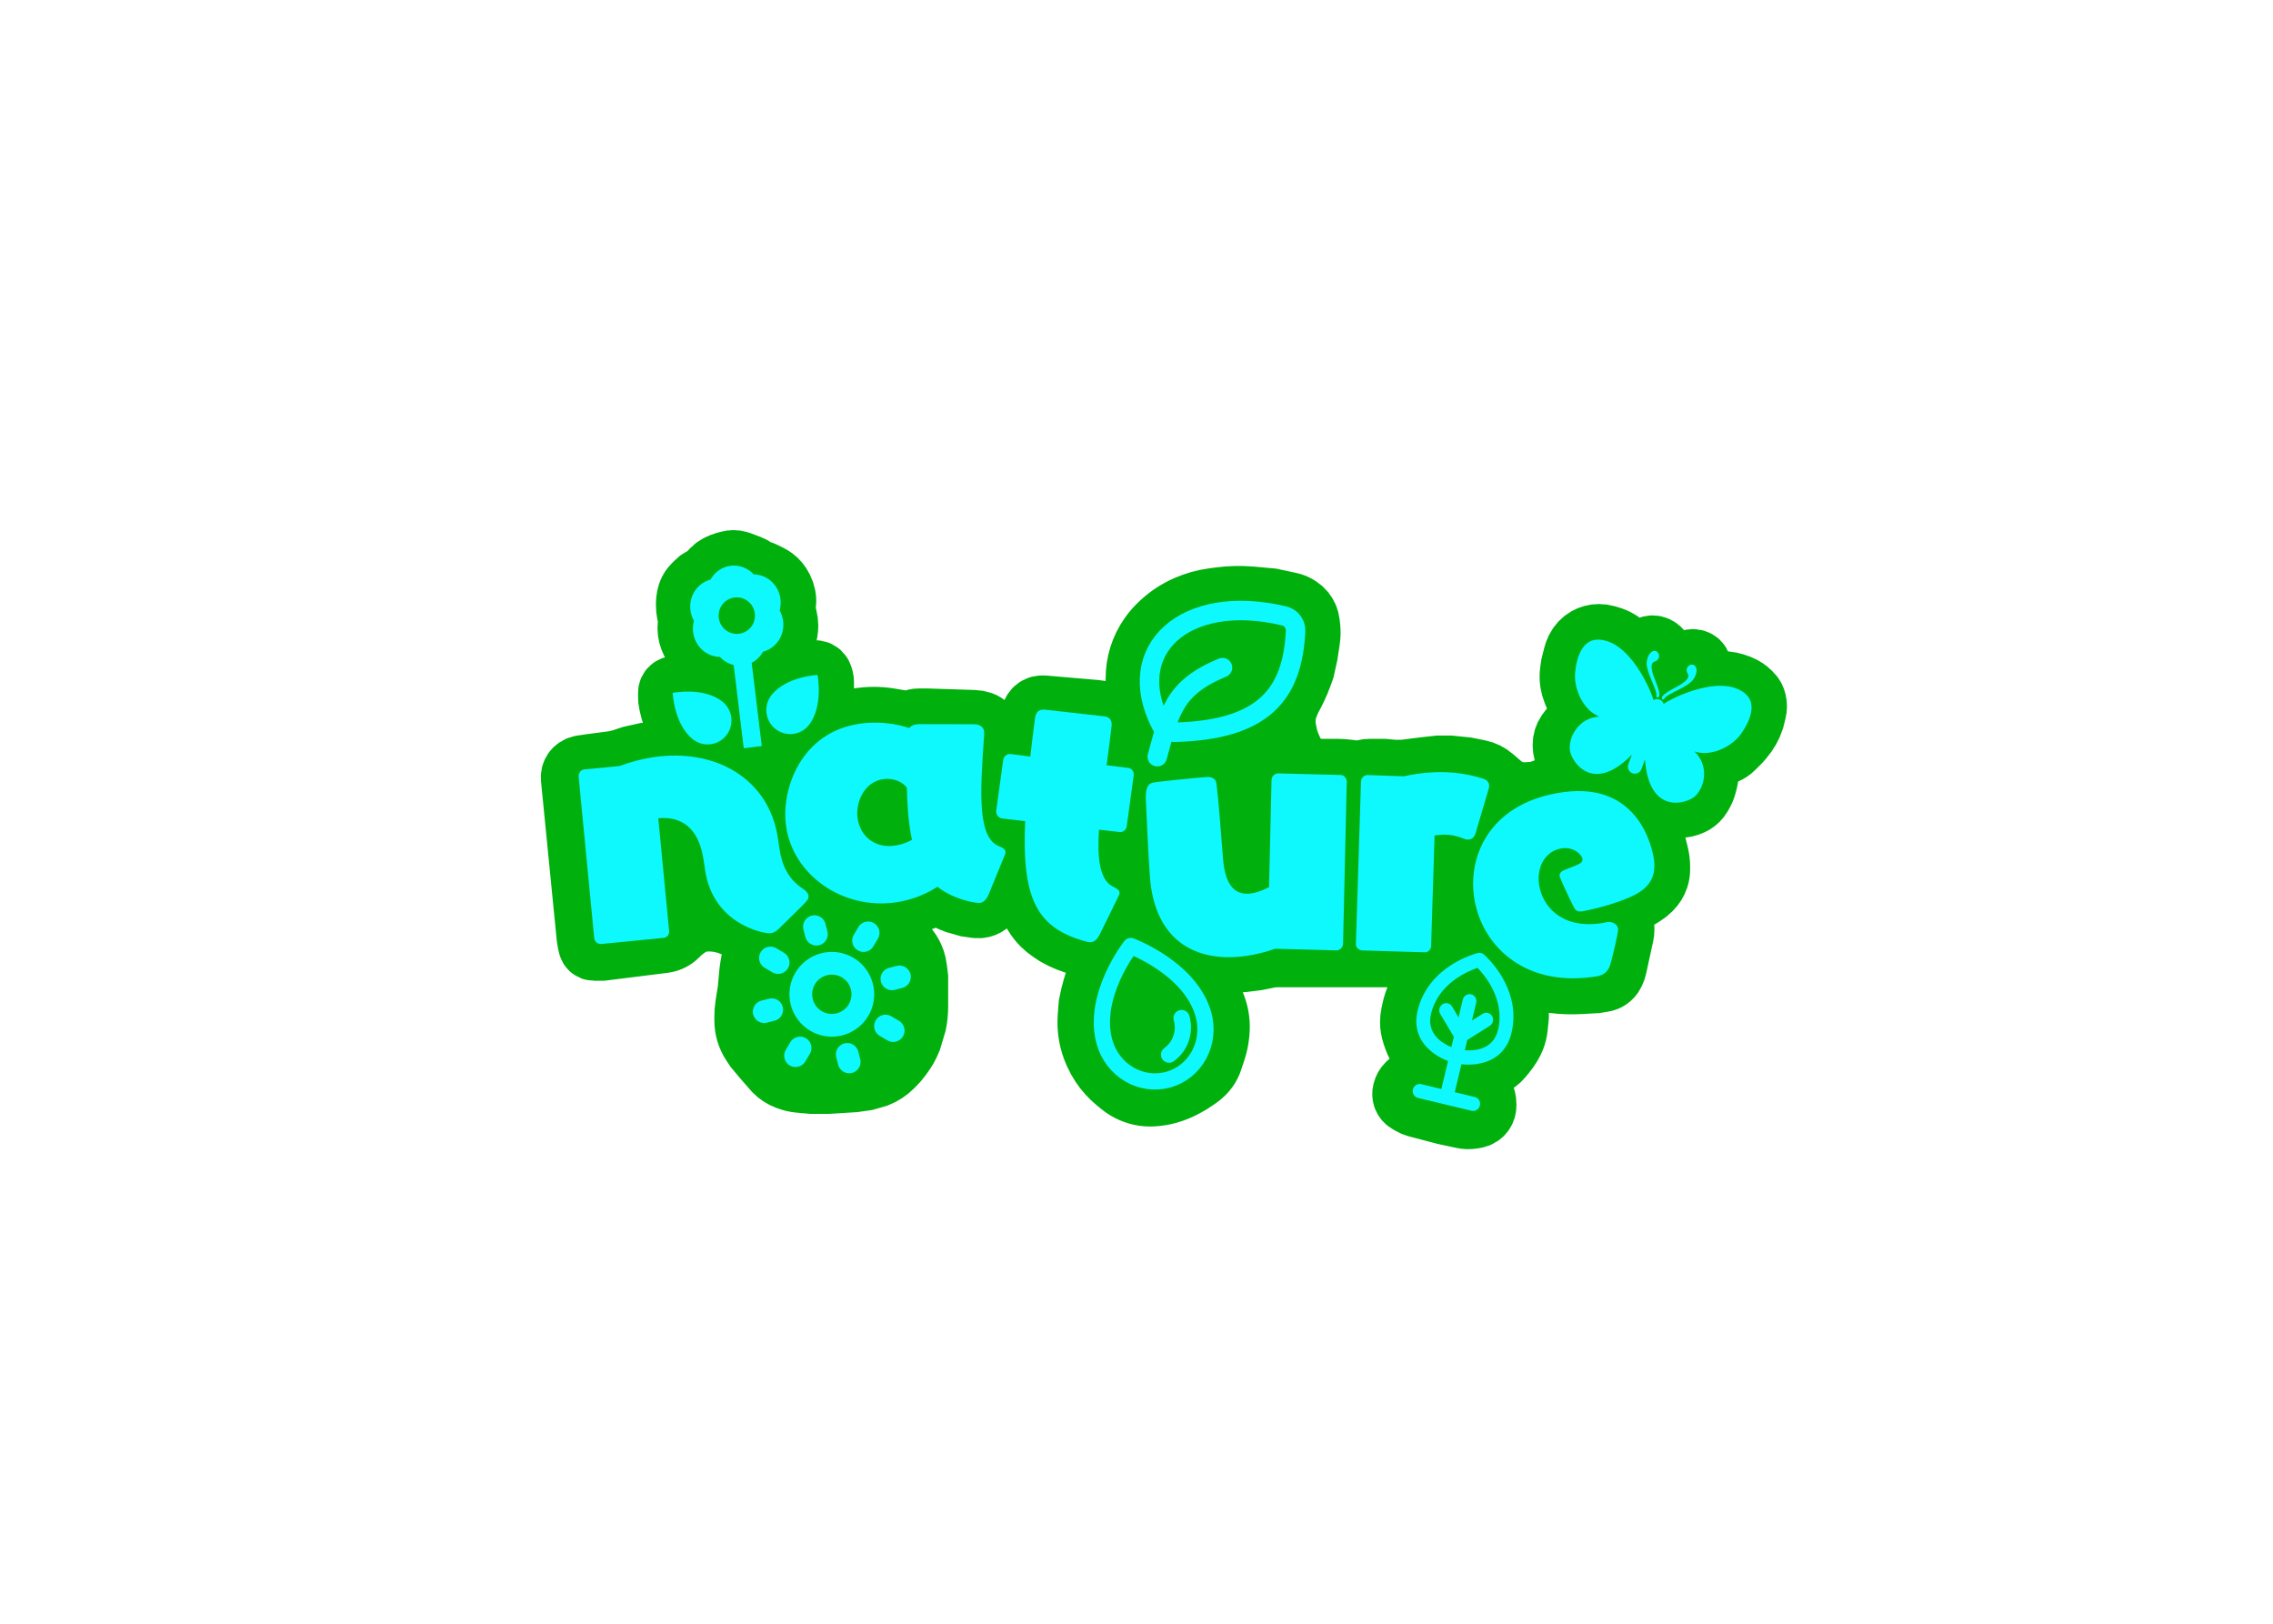 <svg xmlns="http://www.w3.org/2000/svg" width="700" height="500" fill="none" viewBox="0 0 700 500"><path fill="#00B00C" stroke="#00B00C" stroke-width="20" d="M176.56 239.603L181.458 289.071C181.486 289.357 181.535 289.64 181.605 289.918L181.931 291.225C181.976 291.405 182.069 291.569 182.2 291.7C182.392 291.892 182.652 292 182.924 292H183.5H185.5L204.361 289.642C205.115 289.548 205.847 289.326 206.527 288.986C207.171 288.664 207.76 288.24 208.269 287.731L208.891 287.109C209.296 286.704 209.73 286.327 210.189 285.983L211.5 285L212.184 284.59C213.384 283.87 214.709 283.382 216.089 283.152C216.695 283.051 217.309 283 217.923 283H218.486C220.154 283 221.814 283.232 223.418 283.691L224.5 284L227 285L230.5 286.5L232.651 287.36C232.881 287.452 233.091 287.591 233.266 287.766C233.721 288.221 233.904 288.882 233.748 289.507L233.5 290.5L233 292.5C232.335 294.495 231.869 296.551 231.608 298.638L231.5 299.5L231 305L230.5 308L230.214 310C230.072 310.999 230 312.006 230 313.015V314.279C230 315.421 230.159 316.557 230.473 317.655C230.822 318.878 231.359 320.039 232.064 321.096L233 322.5L235.5 325.5L239 329.5C239.989 330.489 241.177 331.254 242.486 331.745L242.965 331.924C243.984 332.306 245.049 332.55 246.132 332.648L250 333H255L263 332.5L266.5 332L270 331C271.649 330.34 273.148 329.352 274.404 328.096L275.1 327.4C275.699 326.801 276.255 326.16 276.764 325.482L277.384 324.654C278.457 323.224 279.336 321.659 280 320L281.5 315C281.833 313.337 282 311.646 282 309.95V309.5V304V301L281.64 298.12C281.547 297.375 281.38 296.641 281.143 295.929C280.718 294.653 280.07 293.462 279.23 292.412L278.5 291.5L276.5 289.5L274.5 287.5L274.275 287.275C273.427 286.427 272.665 285.498 272 284.5L271.108 283.162C271.036 283.054 270.954 282.954 270.862 282.862L270.719 282.719C270.278 282.278 270.124 281.627 270.322 281.035C270.437 280.688 270.665 280.39 270.97 280.187L271.423 279.885C271.803 279.631 272.233 279.461 272.684 279.386L275 279L277.5 278.5L281.5 277.5L284.593 276.34C285.196 276.114 285.771 275.82 286.306 275.462L286.886 275.076C286.962 275.025 287.032 274.968 287.096 274.904C287.355 274.645 287.705 274.5 288.071 274.5H288.5C288.826 274.5 289.145 274.597 289.416 274.777L291.232 275.988C291.743 276.328 292.287 276.615 292.857 276.843L294.5 277.5L298 278.5L300.655 278.879C301.213 278.959 301.781 278.93 302.328 278.793C303.095 278.601 303.795 278.205 304.354 277.646L304.605 277.395C304.868 277.132 305.104 276.844 305.31 276.535L305.428 276.358C305.807 275.79 306.279 275.291 306.825 274.881C307.597 274.302 308.497 273.917 309.448 273.759L309.559 273.74C310.508 273.582 311.48 273.637 312.405 273.901L312.628 273.965C313.856 274.316 314.974 274.974 315.876 275.876L315.934 275.934C316.638 276.638 317.202 277.47 317.594 278.385L318.5 280.5L318.992 281.32C319.661 282.436 320.465 283.465 321.386 284.386C322.127 285.127 322.939 285.793 323.811 286.374L325.5 287.5C327.822 288.827 330.316 289.829 332.911 290.478L333 290.5L335.374 290.896C335.791 290.965 336.201 291.067 336.602 291.201L337.999 291.666C338.651 291.884 339.221 292.294 339.633 292.844C340.187 293.582 340.414 294.515 340.262 295.425L340.11 296.341C340.037 296.779 339.912 297.206 339.737 297.614L338.5 300.5L338.42 300.714C337.475 303.234 336.735 305.826 336.207 308.465L336 309.5L335.722 313.109C335.575 315.028 335.674 316.959 336.019 318.852C336.338 320.611 336.867 322.326 337.593 323.959L337.704 324.208C338.234 325.401 338.864 326.546 339.588 327.631C340.855 329.533 342.399 331.236 344.168 332.683L345.477 333.754C346.487 334.581 347.626 335.268 348.826 335.782C349.926 336.254 351.1 336.586 352.286 336.755C353.424 336.918 354.578 336.936 355.721 336.809L356.453 336.727C357.814 336.576 359.155 336.282 360.454 335.849L360.826 335.725C362.272 335.243 363.666 334.619 364.99 333.863L366.5 333L368.608 331.595C369.201 331.199 369.754 330.746 370.258 330.242L370.4 330.1C371.129 329.371 371.735 328.53 372.195 327.609C372.398 327.204 372.572 326.784 372.715 326.354L373.709 323.373C374.235 321.796 374.583 320.165 374.749 318.511L374.804 317.96C374.934 316.657 374.918 315.344 374.756 314.046C374.586 312.687 374.257 311.352 373.776 310.07L373.654 309.745C373.219 308.584 372.679 307.465 372.041 306.402L371.5 305.5L368.5 300.5L368.183 299.867C368.061 299.623 367.967 299.367 367.901 299.102L367.733 298.433C367.585 297.839 367.694 297.209 368.034 296.7C368.334 296.249 368.791 295.927 369.316 295.796L369.8 295.675C370.262 295.56 370.742 295.54 371.211 295.619L372.646 295.858C373.214 295.952 373.79 296 374.366 296H377.5L383 295.5L387 295L389.5 294.5C390.828 294.168 392.192 294 393.562 294H397H401.5H413.5H417.5H424.5H436H437.9C438.629 294 439.352 294.117 440.043 294.348L440.177 294.392C440.392 294.464 440.602 294.551 440.805 294.652L441.144 294.822C441.38 294.94 441.595 295.095 441.781 295.281C442.242 295.742 442.5 296.366 442.5 297.016V297.5V297.642C442.5 298.527 442.238 299.393 441.746 300.13C441.583 300.376 441.395 300.605 441.186 300.814L440.5 301.5C439.835 302.165 439.237 302.894 438.716 303.677L438.462 304.057C437.822 305.017 437.271 306.034 436.817 307.094L436.756 307.235C436.253 308.409 435.861 309.628 435.583 310.874L435.263 312.318C435.088 313.104 435 313.906 435 314.71C435 315.896 435.191 317.073 435.566 318.198L436 319.5L436.554 320.884C436.85 321.625 437.242 322.323 437.721 322.961C438.238 323.65 438.85 324.262 439.539 324.779L440.107 325.205C440.369 325.402 440.616 325.616 440.847 325.847L441.594 326.594C441.861 326.861 442.062 327.186 442.182 327.545C442.385 328.156 442.338 328.824 442.05 329.401L442 329.5C441.68 330.14 441.118 330.627 440.439 330.854L440.22 330.927C440.073 330.976 439.931 331.035 439.793 331.104L438.715 331.642C438.24 331.88 437.74 332.065 437.224 332.194L437.113 332.222C436.376 332.406 435.677 332.715 435.046 333.136L434.965 333.19C434.656 333.396 434.368 333.632 434.105 333.895L433.711 334.289C433.246 334.754 432.916 335.337 432.756 335.975L432.669 336.324C432.559 336.766 432.576 337.229 432.72 337.661C432.901 338.202 433.269 338.661 433.759 338.955L434.805 339.583C435.266 339.86 435.764 340.069 436.284 340.206L445 342.5L450.602 343.7C451.526 343.898 452.478 343.92 453.41 343.765L454.316 343.614C454.767 343.539 455.197 343.369 455.577 343.115L455.607 343.095C456.186 342.71 456.619 342.142 456.839 341.482C456.946 341.163 457 340.829 457 340.492V339.982C457 339.007 456.773 338.046 456.337 337.175L456 336.5L455 335L454.1 333.8C453.711 333.281 453.5 332.649 453.5 332C453.5 331.351 453.711 330.719 454.1 330.2L454.378 329.829C454.787 329.284 455.317 328.841 455.927 328.536L456.276 328.362C456.757 328.122 457.267 327.947 457.794 327.841L457.928 327.814C458.963 327.607 459.938 327.171 460.782 326.538L460.82 326.51C461.272 326.171 461.683 325.781 462.044 325.347L463.083 324.1C463.694 323.368 464.246 322.59 464.737 321.772L464.999 321.335C465.332 320.779 465.621 320.198 465.862 319.596C466.285 318.537 466.558 317.424 466.671 316.29L467 313C467 311.669 466.88 310.341 466.642 309.032L466.283 307.056C466.095 306.02 465.833 304.999 465.5 304L465.246 303.239C465.086 302.759 465.086 302.241 465.246 301.761C465.411 301.268 465.735 300.843 466.167 300.555L466.297 300.469C466.755 300.163 467.294 300 467.845 300H468.13C468.376 300 468.621 300.024 468.862 300.072L471 300.5L475 301.5L478.5 302C481.161 302.333 483.847 302.425 486.525 302.276L491.5 302L493.705 301.632C494.229 301.545 494.729 301.348 495.17 301.053C495.714 300.691 496.154 300.193 496.446 299.608L496.679 299.142C496.892 298.716 497.051 298.265 497.152 297.799L499.367 287.611C499.455 287.205 499.5 286.79 499.5 286.374V285.859C499.5 285.294 499.368 284.737 499.116 284.231C499.039 284.077 498.973 283.918 498.918 283.755L498.816 283.449C498.607 282.82 498.5 282.162 498.5 281.5V280.945C498.5 280.65 498.548 280.357 498.641 280.078C498.871 279.388 499.366 278.817 500.016 278.492L501 278L503 277L506.024 275.11C506.673 274.705 507.273 274.227 507.814 273.686L508.175 273.325C509.046 272.454 509.703 271.391 510.093 270.222C510.362 269.413 510.5 268.565 510.5 267.712V267C510.5 265.672 510.337 264.348 510.015 263.06L509.5 261L508.5 257L507.5 254L507.134 252.901C507.045 252.635 507 252.357 507 252.078C507 251.388 507.274 250.726 507.762 250.238L508.003 249.997C508.331 249.669 508.722 249.411 509.153 249.239L510.078 248.869C510.691 248.624 511.33 248.453 511.983 248.36L513.294 248.172C514.097 248.058 514.907 248 515.718 248H517.212C518.065 248 518.913 247.862 519.722 247.593L520.177 247.441C521.047 247.151 521.838 246.662 522.486 246.014C522.827 245.673 523.126 245.291 523.374 244.877L523.679 244.368C524.223 243.461 524.63 242.478 524.887 241.452L525.251 239.998C525.416 239.335 525.5 238.655 525.5 237.972V236.559C525.5 236.191 525.414 235.829 525.25 235.5C525.086 235.171 525 234.809 525 234.441V233.842C525 233.617 525.052 233.395 525.153 233.194C525.37 232.76 525.789 232.464 526.27 232.404L529.5 232L530.387 231.778C531.124 231.594 531.823 231.285 532.454 230.864C532.817 230.622 533.155 230.345 533.464 230.036L534 229.5L535.5 228L536.442 226.901C537.801 225.315 538.84 223.481 539.5 221.5L540.153 218.89C540.381 217.977 540.381 217.023 540.153 216.11L540.109 215.938C540.037 215.647 539.932 215.365 539.798 215.097C539.601 214.701 539.341 214.341 539.028 214.028L538.568 213.568C538.19 213.19 537.776 212.851 537.331 212.554L537.269 212.513C536.758 212.172 536.212 211.885 535.642 211.657L535.139 211.456C534.381 211.152 533.597 210.919 532.797 210.759C531.935 210.587 531.057 210.5 530.177 210.5H529H526.792C526.276 210.5 525.771 210.347 525.341 210.061C524.8 209.7 524.413 209.15 524.255 208.519L524 207.5L523.5 206L523.112 204.835C523.038 204.615 522.914 204.414 522.75 204.25C522.586 204.086 522.385 203.962 522.165 203.888L522.012 203.837C521.373 203.624 520.673 203.718 520.113 204.092L519.5 204.5L519.248 204.668C518.434 205.21 517.478 205.5 516.5 205.5H515.508C515.171 205.5 514.837 205.446 514.518 205.339C513.858 205.119 513.29 204.686 512.905 204.107L512.5 203.5L512.164 202.827C512.055 202.609 511.961 202.384 511.884 202.153L511.765 201.795C511.591 201.272 511.297 200.797 510.907 200.407L510.822 200.322C510.609 200.109 510.362 199.931 510.093 199.796L509.987 199.744C509.667 199.583 509.314 199.5 508.955 199.5C508.344 199.5 507.757 199.743 507.324 200.176L506.829 200.671C506.611 200.889 506.43 201.14 506.292 201.416L505.947 202.106C505.673 202.654 505.113 203 504.5 203H504.386C503.843 203 503.347 202.693 503.104 202.208C503.035 202.07 502.944 201.944 502.836 201.836L500.496 199.496C499.834 198.834 499.095 198.257 498.293 197.776C497.435 197.261 496.513 196.861 495.55 196.586L494.496 196.285C493.835 196.096 493.151 196 492.464 196H492.384C491.149 196 489.936 196.322 488.865 196.935C487.649 197.629 486.666 198.668 486.04 199.921L485.899 200.202C485.634 200.732 485.427 201.29 485.284 201.866L484.5 205L484.253 206.727C484.085 207.902 484.099 209.096 484.294 210.266C484.431 211.086 484.656 211.889 484.965 212.661L485.5 214L485.572 214.179C486.188 215.72 487.004 217.172 488 218.5L488.606 219.409C488.85 219.775 488.879 220.242 488.682 220.635C488.564 220.872 488.372 221.064 488.135 221.182L487.155 221.673C486.721 221.889 486.325 222.175 485.982 222.518L485.109 223.391C484.704 223.796 484.327 224.23 483.983 224.689L483 226C482.348 226.978 482 228.127 482 229.303V229.551C482 230.181 482.088 230.807 482.261 231.412L483 234L483.725 235.814C483.908 236.27 484.049 236.743 484.145 237.225L484.319 238.094C484.438 238.691 484.423 239.306 484.276 239.896L484.167 240.331C484.058 240.769 483.832 241.169 483.513 241.487C483.178 241.822 482.755 242.055 482.292 242.157L478.5 243L476.961 243.308C476.322 243.436 475.695 243.622 475.09 243.864C474.037 244.285 472.923 244.536 471.791 244.607L470.101 244.712C467.15 244.897 464.244 243.924 462 242L459.313 239.697C458.773 239.234 458.178 238.839 457.542 238.521C456.85 238.175 456.116 237.923 455.358 237.772L451.5 237L446.5 236.5H443L438.5 237L434.5 237.5C432.508 237.832 430.482 237.907 428.471 237.725L426 237.5H422.031C421.346 237.5 420.664 237.584 420 237.75C419.336 237.916 418.654 238 417.969 238H417.732C417.245 238 416.758 237.965 416.275 237.896L415.25 237.75C414.085 237.584 412.909 237.5 411.732 237.5H407.5H407.003C405.357 237.5 403.734 237.117 402.261 236.381L402.108 236.304C400.405 235.452 398.98 234.133 398 232.5L396.996 230.24C396.334 228.752 395.853 227.19 395.561 225.588L395.375 224.564C395.127 223.196 395.088 221.798 395.26 220.418C395.419 219.146 395.756 217.902 396.261 216.723L397 215C398.331 212.671 399.461 210.233 400.378 207.712L401 206L402 201.5L402.681 197.071C402.893 195.697 402.913 194.3 402.74 192.921L402.598 191.783C402.533 191.263 402.401 190.754 402.207 190.267C401.746 189.116 400.948 188.132 399.916 187.444L399.641 187.261C398.887 186.758 398.045 186.402 397.159 186.213L391.5 185L385.465 184.451C382.166 184.151 378.843 184.226 375.56 184.674L373.472 184.958C370.837 185.318 368.264 186.041 365.827 187.107L365.554 187.226C362.869 188.401 360.394 190.005 358.226 191.977L357.873 192.297C356.628 193.429 355.513 194.696 354.548 196.074L354.495 196.151C353.173 198.039 352.155 200.122 351.477 202.324C350.829 204.43 350.5 206.62 350.5 208.823V209.563C350.5 211.184 350.646 212.802 350.936 214.397L351.412 217.019C351.471 217.339 351.552 217.655 351.655 217.964L352.7 221.1C352.884 221.651 352.74 222.26 352.329 222.671C352.114 222.886 351.841 223.032 351.544 223.091L350.612 223.278C349.881 223.424 349.126 223.393 348.41 223.189L347.165 222.833C346.391 222.612 345.647 222.298 344.948 221.899L344.25 221.5C343.088 220.836 341.845 220.313 340.558 219.945C339.524 219.65 338.461 219.454 337.389 219.362L321.5 218H320.862C320.011 218 319.217 218.425 318.745 219.133C318.583 219.376 318.464 219.645 318.393 219.928L318 221.5L317 229L316.582 231.507C316.535 231.791 316.289 232 316 232L311.5 231.5H310.559C310.191 231.5 309.829 231.586 309.5 231.75C309.171 231.914 308.809 232 308.441 232H308.024C307.048 232 306.112 231.612 305.422 230.922C305.143 230.643 304.91 230.32 304.733 229.966L304.593 229.685C304.203 228.906 304 228.046 304 227.175V225.445C304 225.15 303.952 224.857 303.859 224.578L303.802 224.405C303.609 223.826 303.193 223.346 302.646 223.073C302.549 223.024 302.448 222.983 302.345 222.948L302.008 222.836C301.34 222.613 300.642 222.488 299.938 222.466L285.5 222H282.859C282.294 222 281.737 222.132 281.231 222.384C281.077 222.461 280.918 222.527 280.755 222.582L280.706 222.598C279.918 222.861 279.072 222.893 278.267 222.692L277.5 222.5L273.823 221.887C272.277 221.63 270.712 221.5 269.145 221.5C267.385 221.5 265.63 221.663 263.9 221.987L260.747 222.579C259.256 222.858 257.812 223.344 256.455 224.022L254.956 224.772C254.653 224.923 254.332 225.034 254 225.1L252.782 225.344C252.293 225.441 251.788 225.288 251.436 224.936C251.157 224.657 251 224.278 251 223.883V222.704C251 222.238 251.075 221.775 251.223 221.332L251.908 219.277C252.301 218.096 252.569 216.876 252.707 215.638L253 213V211V210.118C253 209.383 252.829 208.658 252.5 208C252.203 207.406 251.553 207.075 250.897 207.184L249 207.5L245 208.5L243.245 209.202C242.749 209.4 242.237 209.553 241.713 209.657L240.859 209.828C240.292 209.942 239.708 209.942 239.141 209.828L239.038 209.808C238.048 209.61 237.165 209.053 236.559 208.245C236.191 207.755 235.938 207.188 235.817 206.587L235.5 205L235.08 202.478C235.03 202.178 235.128 201.872 235.343 201.657C235.446 201.554 235.572 201.476 235.711 201.43L237 201L237.177 200.941C238.047 200.651 238.838 200.162 239.486 199.514C239.827 199.173 240.126 198.791 240.374 198.377L240.59 198.017C241.191 197.015 241.599 195.908 241.791 194.755L241.868 194.293C241.956 193.765 242 193.231 242 192.696C242 191.902 241.903 191.11 241.71 190.34L241.5 189.5L241.327 188.809C241.112 187.947 241.09 187.048 241.265 186.177C241.42 185.4 241.42 184.6 241.265 183.823L241.201 183.503C241.067 182.837 240.846 182.192 240.543 181.585L240.309 181.118C239.777 180.054 239.005 179.128 238.053 178.415C237.685 178.139 237.293 177.897 236.882 177.691L235.023 176.762C234.675 176.588 234.31 176.452 233.932 176.358L233.27 176.192C232.766 176.067 232.306 175.806 231.939 175.439C231.65 175.15 231.302 174.926 230.919 174.782L227.5 173.5C226.523 173.174 225.47 173.151 224.48 173.434L223.283 173.776C222.762 173.925 222.256 174.122 221.772 174.364L221.273 174.614C220.761 174.87 220.294 175.206 219.889 175.611L219.336 176.164C219.115 176.385 218.949 176.654 218.85 176.951C218.632 177.604 218.095 178.101 217.427 178.268L216.833 178.417C216.612 178.472 216.397 178.552 216.193 178.654L216.097 178.702C215.701 178.899 215.341 179.159 215.028 179.472L213.925 180.575C213.642 180.858 213.388 181.168 213.166 181.5C212.726 182.16 212.42 182.9 212.264 183.678L212.167 184.166C212.056 184.721 212 185.285 212 185.85V186.416C212 187.137 212.071 187.856 212.213 188.563L212.446 189.732C212.482 189.91 212.541 190.082 212.622 190.244C212.864 190.728 212.904 191.288 212.733 191.802L212.641 192.078C212.548 192.357 212.5 192.65 212.5 192.945V193.637C212.5 194.21 212.57 194.781 212.709 195.337L212.764 195.557C212.921 196.184 213.146 196.791 213.435 197.369L214 198.5L214.556 199.427C215.179 200.466 215.998 201.374 216.968 202.101L217.177 202.258C217.392 202.419 217.595 202.595 217.785 202.785C218.577 203.577 219.117 204.586 219.337 205.685L219.377 205.884C219.459 206.294 219.5 206.71 219.5 207.128V208.366C219.5 208.787 219.448 209.207 219.346 209.615L219.206 210.175C219.071 210.715 218.792 211.208 218.399 211.601C217.823 212.177 217.043 212.5 216.229 212.5H216L210.5 212H208.5H207.809C207.313 212 206.86 212.28 206.638 212.724C206.547 212.905 206.5 213.106 206.5 213.309V214.706C206.5 215.234 206.558 215.76 206.672 216.275L206.971 217.621C207.322 219.201 207.866 220.732 208.59 222.18L209.5 224L210.5 226L211.103 226.905C211.367 227.3 211.576 227.728 211.726 228.178C211.908 228.723 212 229.293 212 229.866V230.5C212 231.081 211.59 231.582 211.019 231.696L209.769 231.946C209.59 231.982 209.408 232 209.225 232H203.5L199 232.5L194.5 233.5L191.5 234.5L189.5 235L182 236L179.21 236.399C178.743 236.465 178.296 236.636 177.903 236.898L177.811 236.959C177.285 237.31 176.892 237.825 176.692 238.425C176.565 238.804 176.52 239.206 176.56 239.603Z"/><path fill="#0EF9FD" d="M239.542 258.016L240.01 261.15C240.803 266.467 242.676 270.555 247.107 273.582C247.748 273.972 248.839 274.779 248.995 275.824C249.08 276.394 248.88 277.006 248.286 277.58C248.315 277.77 239.921 285.914 239.921 285.914C239.085 286.816 238.178 287.242 237.324 287.37C235.615 287.625 219.672 284.861 217.149 267.96L216.667 264.732C215.178 254.762 209.712 251.307 202.724 251.962L206.066 286.698C206.208 287.647 205.481 288.629 204.531 288.771L204.341 288.799L185.21 290.685C184.056 290.76 183.169 290.019 182.999 288.88L178.192 239.124C178.131 238.065 178.858 237.083 179.807 236.942L179.997 236.913L190.716 235.895C194.306 234.583 197.762 233.679 201.18 233.168C220.455 230.291 236.835 239.881 239.542 258.016Z"/><path fill="#0EF9FD" d="M309.466 263.224L304.518 275.302C303.795 277.002 302.912 277.944 301.668 278.049C300.712 278.131 293.886 277.169 288.721 273.079C283.966 276.084 278.899 277.671 274.02 278.085C258.046 279.442 243.231 268.368 241.923 252.967C240.949 241.489 247.674 224.25 266.614 222.641C271.396 222.235 276.173 222.889 280.042 224.198C280.559 223.48 281.395 223.12 282.543 223.022L283.021 222.982L299.692 223.011C302.195 222.991 302.97 224.178 303.068 225.326L303.108 225.804C302.508 234.623 301.876 243.058 302.412 249.372C302.9 255.111 304.301 259.135 307.5 260.501C308.497 260.898 309.598 261.383 309.68 262.339C309.696 262.53 309.624 262.826 309.466 263.224ZM280.846 258.622C280.347 256.159 279.929 253.497 279.677 250.532C279.465 248.045 279.342 245.454 279.289 242.568C277.979 240.752 275.283 239.632 272.509 239.868C266.482 240.38 263.63 246.499 264.044 251.378C264.499 256.734 268.62 261.009 274.837 260.481C276.655 260.327 278.727 259.765 280.846 258.622Z"/><path fill="#0EF9FD" d="M344.54 275.801L338.778 287.55C337.894 289.321 336.97 290.223 335.533 290.13C335.246 290.112 334.958 290.093 334.677 289.979C319.451 285.916 314.631 277.139 315.719 252.871L308.559 252.023C307.511 251.859 306.711 250.846 306.779 249.792L308.956 233.963C309.12 232.916 310.038 232.109 311.188 232.183L317.294 232.963C317.721 229.335 318.167 225.419 318.72 221.319C318.89 220.175 319.2 218.367 321.69 218.528L322.074 218.553L340.124 220.586C341.746 220.787 342.451 221.794 342.346 223.423C341.894 227.434 341.334 231.631 340.787 235.636L347.372 236.446C348.426 236.514 349.226 237.528 349.152 238.677L346.975 254.506C346.817 255.458 345.995 256.27 344.941 256.202L344.749 256.19L338.445 255.494C337.882 264.212 338.604 270.896 342.702 272.989C343.724 273.536 344.849 273.994 344.781 275.047C344.769 275.239 344.654 275.52 344.54 275.801Z"/><path fill="#0EF9FD" d="M411.554 292.655L392.715 292.147C388.151 293.72 383.663 294.619 379.441 294.742C366.103 295.13 355.522 287.947 354.139 270.124C353.669 263.895 353.131 252.001 352.856 245.863C352.742 241.928 354.063 241.122 355.212 240.992C355.302 240.797 370.145 239.309 371.776 239.262C373.696 239.206 374.491 240.143 374.621 241.292C375.383 247.704 375.726 252.881 376.634 264.283C377.258 272.524 380.221 275.319 384.251 275.202C386.17 275.146 388.454 274.407 390.819 273.186L391.586 240.126C391.648 238.972 392.586 238.176 393.641 238.145L412.768 238.645C413.919 238.612 414.715 239.549 414.748 240.7L413.609 290.675C413.547 291.829 412.61 292.625 411.554 292.655Z"/><path fill="#0EF9FD" d="M438.634 293.243L419.509 292.669C418.361 292.571 417.47 291.724 417.568 290.577L419.137 240.609C419.235 239.461 420.178 238.578 421.23 238.668L432.375 239.042C437.679 237.857 442.718 237.516 447.501 237.924C450.753 238.202 453.877 238.854 456.785 239.777C458.187 240.282 458.695 241.096 458.597 242.244C458.565 242.627 458.436 243.001 458.3 243.471L454.374 256.721C453.973 258.036 452.959 258.624 451.811 258.526C451.524 258.501 451.15 258.373 450.776 258.245C449.286 257.636 447.684 257.21 446.058 257.071C444.719 256.957 443.364 257.034 441.801 257.286L440.727 291.302L440.71 291.493C440.62 292.545 439.686 293.332 438.634 293.243Z"/><path fill="#0EF9FD" d="M491.492 300.69L490.351 300.846C468.758 303.786 455.906 290.519 453.937 276.06C452.085 262.458 459.75 246.881 481.437 243.928C505.028 240.716 508.937 261.595 509.364 264.734C509.96 269.11 508.645 272.971 503.292 275.637C499.028 277.768 492.132 279.773 487.211 280.637C485.689 280.844 485.123 280.243 484.587 279.153C483.018 276.17 480.369 270.233 480.317 269.852C480.175 268.806 480.871 268.227 482.069 267.773C486.859 265.958 487.499 265.677 487.318 264.345C487.201 263.489 484.98 260.691 480.985 261.235C476.419 261.857 473.158 266.37 473.961 272.268C474.881 279.022 480.863 285.958 492.753 284.339C493.419 284.248 494.18 284.144 494.833 283.959L495.023 283.933C496.355 283.751 498.089 284.387 498.309 286.004C498.438 286.956 496.846 293.761 495.86 297.189C495.306 298.815 494.251 300.315 491.492 300.69Z"/><path stroke="#0EF9FD" stroke-linecap="round" stroke-linejoin="round" stroke-width="6" d="M356.401 233C360.167 219.29 361.422 211.811 376.486 205.579M357.528 223.051C345.739 200.189 364.788 182.361 395.453 189.656C397.616 190.171 399.103 192.142 398.994 194.348C398.043 213.775 389.125 224.786 361.755 225.486C359.992 225.531 358.332 224.61 357.528 223.051Z"/><path fill="#0EF9FD" d="M234.993 200.687C237.513 200.023 239.615 198.17 240.624 195.655C241.63 193.151 241.409 190.293 240.111 187.969C240.815 185.402 240.345 182.574 238.769 180.384C237.181 178.18 234.699 176.9 232.11 176.859C230.296 174.904 227.68 173.891 225.04 174.212C222.399 174.533 220.102 176.142 218.807 178.476C216.303 179.136 214.197 180.97 213.186 183.492C212.182 185.996 212.402 188.855 213.7 191.178C212.997 193.745 213.468 196.573 215.042 198.764C216.625 200.963 219.11 202.26 221.714 202.301C222.865 203.536 224.338 204.39 225.934 204.77L229.048 230.407L234.601 229.733L231.487 204.094C232.945 203.343 234.172 202.161 234.993 200.687ZM226.227 183.987C229.294 183.615 232.084 185.814 232.458 188.898C232.833 191.983 230.651 194.786 227.584 195.159C224.518 195.531 221.727 193.332 221.353 190.247C220.978 187.163 223.161 184.36 226.227 183.987Z"/><path fill="#0EF9FD" d="M237.554 214.09C235.051 217.305 235.615 221.953 238.815 224.475C242.015 226.997 246.636 226.436 249.139 223.221C253.671 217.401 251.761 207.848 251.761 207.848C251.761 207.848 242.084 208.27 237.554 214.09Z"/><path fill="#0EF9FD" d="M207.159 213.362C207.159 213.362 207.593 223.095 213.385 227.66C216.585 230.182 221.206 229.621 223.709 226.406C226.212 223.192 225.648 218.543 222.448 216.021C216.656 211.456 207.159 213.362 207.159 213.362Z"/><path fill="#0EF9FD" d="M510.109 214.107C509.997 214.638 510.426 215.09 510.849 214.542C511.27 213.993 511.002 212.591 509.943 209.952C509.04 207.699 507.767 204.563 509.436 203.753C511.316 203.268 511.351 201.22 510.117 200.568C509.012 199.986 507.386 201.15 507.116 203.98C506.845 206.806 510.433 212.588 510.109 214.107Z"/><path fill="#0EF9FD" d="M534.472 211.907C526.823 209.105 514.582 215.094 512.365 216.755C512.168 216.149 511.714 215.633 511.071 215.397C510.426 215.161 509.746 215.262 509.205 215.597C508.586 212.895 503.111 200.416 495.463 197.614C487.572 194.722 485.619 202.048 485.092 206.973C484.565 211.9 487.407 218.606 492.499 220.655C485.758 221.109 482.854 227.54 483.504 231.249C484.121 234.768 490.646 244.592 502.567 232.371L501.47 235.366C501.062 236.477 501.634 237.71 502.746 238.118C503.857 238.525 505.089 237.953 505.496 236.841L506.594 233.845C507.797 250.877 519.126 247.595 521.869 245.307C524.762 242.895 526.7 236.11 521.847 231.409C527.06 233.135 533.56 229.852 536.341 225.751C539.121 221.652 542.364 214.799 534.472 211.907Z"/><path fill="#0EF9FD" d="M512.637 215.033C513.371 213.665 519.846 211.569 521.467 209.238C523.087 206.903 522.598 204.964 521.378 204.694C520.015 204.395 518.721 205.981 519.84 207.566C520.591 209.262 517.593 210.833 515.449 211.969C512.936 213.299 511.824 214.196 511.791 214.887C511.76 215.579 512.38 215.511 512.637 215.033Z"/><path stroke="#0EF9FD" stroke-linecap="round" stroke-linejoin="round" stroke-width="7" d="M250.824 285.347L251.419 287.661M260.925 324.682L261.519 326.996M237.661 310.925L235.347 311.519M239.637 296.394L237.27 294.993M265.95 289.637L267.35 287.27M246.396 322.715L244.994 325.073M272.708 315.959L275.073 317.35M276.996 300.824L274.682 301.419M265.427 303.795C266.739 308.907 263.66 314.114 258.548 315.427C253.436 316.739 248.229 313.66 246.916 308.548C245.604 303.436 248.684 298.229 253.795 296.916C258.907 295.604 264.114 298.684 265.427 303.795Z"/><path stroke="#0EF9FD" stroke-linecap="round" stroke-linejoin="round" stroke-width="5" d="M363.888 313.494C364.638 316.144 364.326 318.977 363.021 321.37C362.28 322.728 361.253 323.882 360.03 324.76M370.599 312.315C366.572 298.075 348.22 291.304 348.22 291.304C348.22 291.304 336.132 306.684 340.159 320.923C341.346 325.119 344.087 328.691 347.781 330.851C351.474 333.01 355.817 333.581 359.853 332.439C363.89 331.298 367.29 328.537 369.305 324.763C371.32 320.988 371.786 316.511 370.599 312.315Z"/><path fill="#0EF9FD" d="M445.947 326.725L443.883 335.334L437.692 333.849C437.144 333.717 436.566 333.815 436.084 334.119C435.601 334.424 435.255 334.91 435.12 335.472C434.985 336.034 435.074 336.625 435.365 337.115C435.657 337.605 436.128 337.954 436.676 338.085L453.186 342.044C453.733 342.176 454.311 342.078 454.794 341.774C455.276 341.47 455.623 340.983 455.757 340.421C455.892 339.86 455.804 339.269 455.512 338.779C455.22 338.289 454.749 337.939 454.202 337.808L448.01 336.323L450.075 327.715C455.39 328.304 463.364 326.904 465.473 318.112C468.796 304.253 457.461 294.326 456.976 293.909C456.724 293.694 456.427 293.541 456.107 293.465C455.786 293.388 455.452 293.389 455.131 293.467C454.509 293.618 439.904 297.323 436.58 311.182C434.472 319.975 440.944 324.84 445.947 326.725ZM455.013 298.024C457.29 300.362 463.57 307.844 461.345 317.122C459.892 323.182 454.24 323.645 451.109 323.403L451.864 320.255L458.826 315.861C459.297 315.552 459.634 315.067 459.762 314.51C459.891 313.954 459.801 313.37 459.513 312.886C459.224 312.401 458.76 312.054 458.22 311.92C457.68 311.785 457.108 311.874 456.626 312.166L453.301 314.265L454.614 308.788C454.749 308.226 454.661 307.635 454.369 307.145C454.077 306.655 453.606 306.306 453.059 306.174C452.511 306.043 451.933 306.14 451.45 306.445C450.968 306.749 450.622 307.236 450.487 307.798L449.173 313.275L447.162 309.896C446.865 309.417 446.395 309.079 445.853 308.954C445.31 308.829 444.739 308.927 444.262 309.228C443.786 309.529 443.441 310.009 443.303 310.563C443.165 311.117 443.245 311.702 443.525 312.192L447.737 319.265L446.975 322.442C444.076 321.232 439.245 318.273 440.708 312.172C442.933 302.895 451.922 299.083 455.013 298.024Z"/></svg>